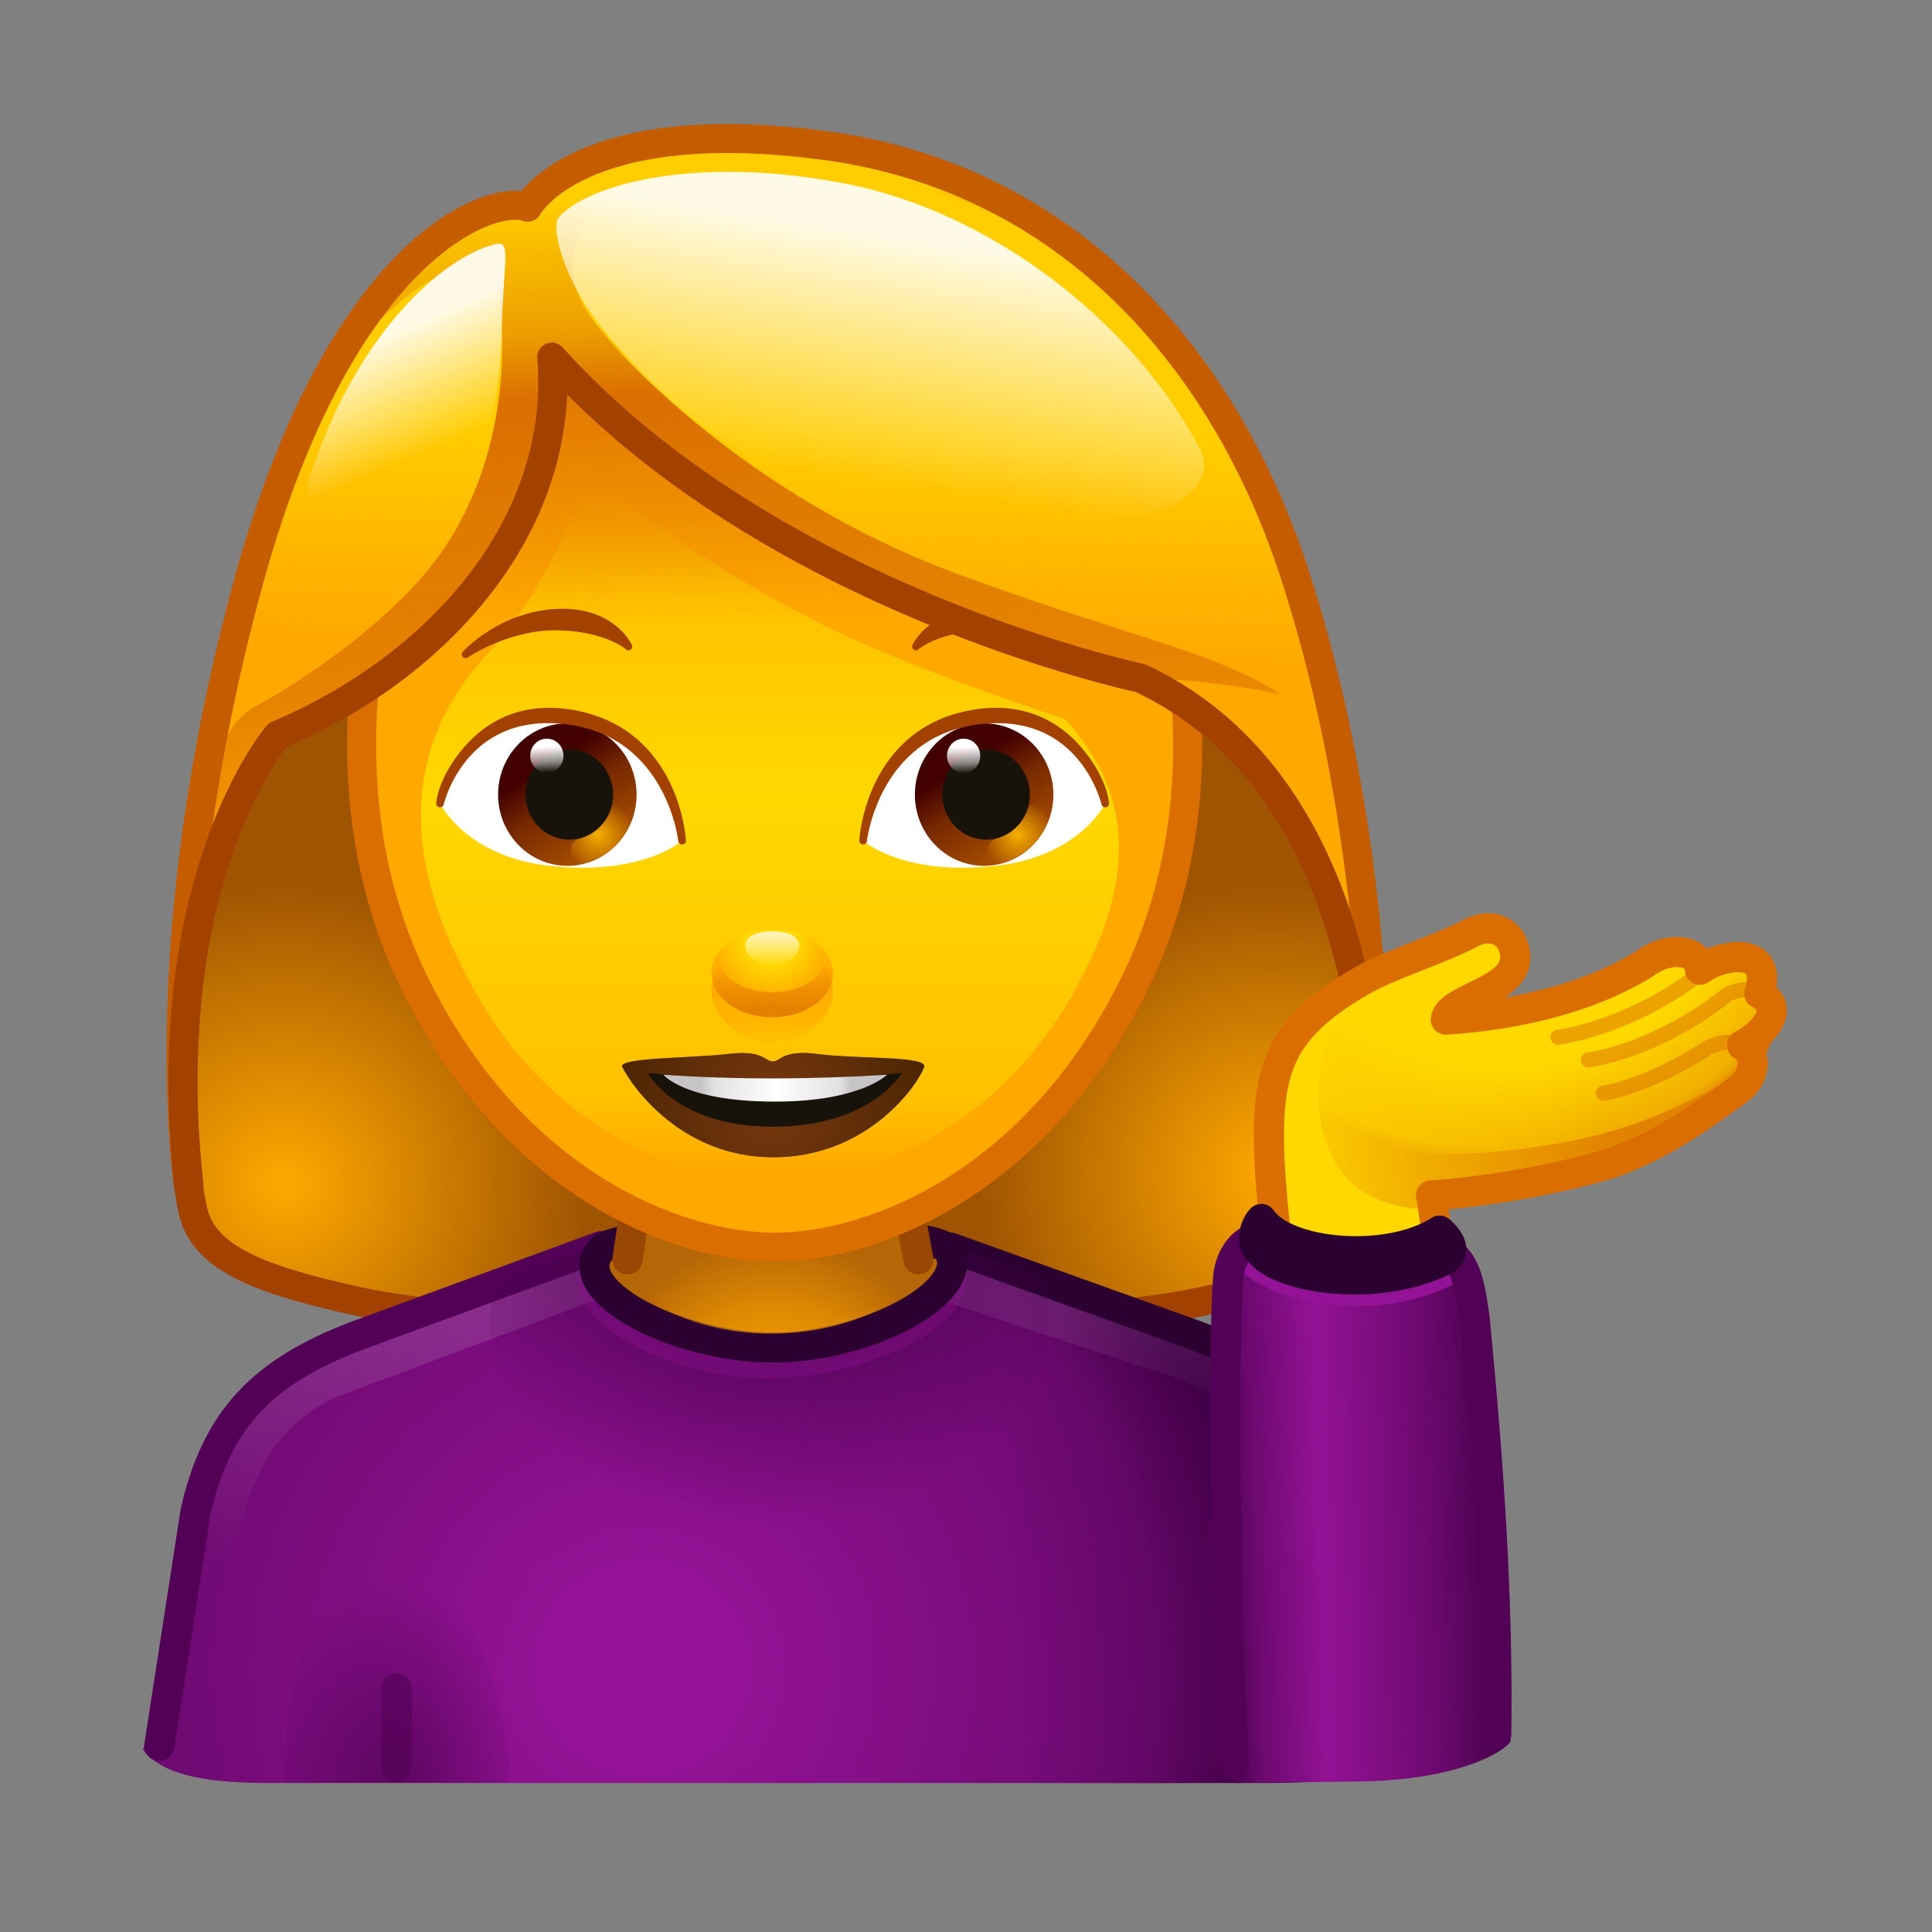 <svg xmlns="http://www.w3.org/2000/svg" xmlns:xlink="http://www.w3.org/1999/xlink" viewBox="0 0 512 512" width="512" height="512" style="width: 100%; height: 100%; transform: translate3d(0,0,0); content-visibility: visible;" preserveAspectRatio="xMidYMid meet"><rect x="0" y="0" width="512" height="512" fill="#808080" stroke="none"/><defs><clipPath id="__lottie_element_2"><rect width="512" height="512" x="0" y="0"></rect></clipPath><linearGradient id="__lottie_element_6" spreadMethod="pad" gradientUnits="userSpaceOnUse" x1="80.512" y1="40.75" x2="167.198" y2="25.959"><stop offset="0%" stop-color="rgb(219,110,0)" stop-opacity="0"></stop><stop offset="42%" stop-color="rgb(219,110,0)" stop-opacity="0.5"></stop><stop offset="100%" stop-color="rgb(219,110,0)" stop-opacity="1"></stop></linearGradient><radialGradient id="__lottie_element_7" spreadMethod="pad" gradientUnits="userSpaceOnUse" cx="142.012" cy="-43" r="95.633" fx="142.012" fy="-43"><stop offset="73%" stop-color="rgb(255,216,0)" stop-opacity="1"></stop><stop offset="96%" stop-color="rgb(255,216,0)" stop-opacity="0.5"></stop><stop offset="100%" stop-color="rgb(255,216,0)" stop-opacity="0"></stop></radialGradient><linearGradient id="__lottie_element_11" spreadMethod="pad" gradientUnits="userSpaceOnUse" x1="142.762" y1="143" x2="66.688" y2="145.653"><stop offset="0%" stop-color="rgb(66,0,72)"></stop><stop offset="26%" stop-color="rgb(107,9,110)"></stop><stop offset="64%" stop-color="rgb(147,18,149)"></stop><stop offset="88%" stop-color="rgb(107,9,110)"></stop><stop offset="100%" stop-color="rgb(66,0,72)"></stop></linearGradient><linearGradient id="__lottie_element_16" spreadMethod="pad" gradientUnits="userSpaceOnUse" x1="21.762" y1="-63" x2="21.762" y2="125.708"><stop offset="0%" stop-color="rgb(255,216,0)" stop-opacity="0"></stop><stop offset="14%" stop-color="rgb(255,216,0)" stop-opacity="0.5"></stop><stop offset="45%" stop-color="rgb(255,216,0)" stop-opacity="1"></stop><stop offset="90%" stop-color="rgb(255,216,0)" stop-opacity="0.5"></stop><stop offset="100%" stop-color="rgb(255,216,0)" stop-opacity="0"></stop></linearGradient><linearGradient id="__lottie_element_17" spreadMethod="pad" gradientUnits="userSpaceOnUse" x1="21.092" y1="-104.126" x2="22.71" y2="5.667"><stop offset="0%" stop-color="rgb(219,110,0)" stop-opacity="1"></stop><stop offset="38%" stop-color="rgb(219,110,0)" stop-opacity="0.5"></stop><stop offset="70%" stop-color="rgb(219,110,0)" stop-opacity="0"></stop></linearGradient><linearGradient id="__lottie_element_20" spreadMethod="pad" gradientUnits="userSpaceOnUse" x1="31.762" y1="-94" x2="28.232" y2="19.555"><stop offset="14%" stop-color="rgb(255,169,0)" stop-opacity="0"></stop><stop offset="40%" stop-color="rgb(255,169,0)" stop-opacity="0.5"></stop><stop offset="66%" stop-color="rgb(255,169,0)" stop-opacity="1"></stop></linearGradient><linearGradient id="__lottie_element_21" spreadMethod="pad" gradientUnits="userSpaceOnUse" x1="15.762" y1="40" x2="6.753" y2="-144.276"><stop offset="7%" stop-color="rgb(218,110,0)" stop-opacity="0.3"></stop><stop offset="28%" stop-color="rgb(218,110,0)" stop-opacity="0.65"></stop><stop offset="70%" stop-color="rgb(218,110,0)" stop-opacity="1"></stop><stop offset="80%" stop-color="rgb(218,110,0)" stop-opacity="0.5"></stop><stop offset="100%" stop-color="rgb(218,110,0)" stop-opacity="0"></stop></linearGradient><linearGradient id="__lottie_element_22" spreadMethod="pad" gradientUnits="userSpaceOnUse" x1="-81.238" y1="-105" x2="-67.693" y2="-73.419"><stop offset="0%" stop-color="rgb(255,255,255)" stop-opacity="1"></stop><stop offset="50%" stop-color="rgb(255,255,255)" stop-opacity="0.5"></stop><stop offset="100%" stop-color="rgb(255,255,255)" stop-opacity="0"></stop></linearGradient><linearGradient id="__lottie_element_23" spreadMethod="pad" gradientUnits="userSpaceOnUse" x1="58.762" y1="-132" x2="48.461" y2="-64.57"><stop offset="0%" stop-color="rgb(255,255,255)" stop-opacity="1"></stop><stop offset="50%" stop-color="rgb(255,255,255)" stop-opacity="0.5"></stop><stop offset="100%" stop-color="rgb(255,255,255)" stop-opacity="0"></stop></linearGradient><linearGradient id="__lottie_element_30" spreadMethod="pad" gradientUnits="userSpaceOnUse" x1="0.137" y1="-51.25" x2="14.735" y2="-28.141"><stop offset="0%" stop-color="rgb(66,0,0)"></stop><stop offset="37%" stop-color="rgb(118,40,0)"></stop><stop offset="100%" stop-color="rgb(170,80,0)"></stop></linearGradient><radialGradient id="__lottie_element_31" spreadMethod="pad" gradientUnits="userSpaceOnUse" cx="12.762" cy="-32" r="9.497" fx="12.762" fy="-32"><stop offset="0%" stop-color="rgb(246,175,0)" stop-opacity="1"></stop><stop offset="50%" stop-color="rgb(246,175,0)" stop-opacity="0.5"></stop><stop offset="100%" stop-color="rgb(246,175,0)" stop-opacity="0"></stop></radialGradient><linearGradient id="__lottie_element_32" spreadMethod="pad" gradientUnits="userSpaceOnUse" x1="-1.238" y1="-55" x2="-1.016" y2="-48.02"><stop offset="0%" stop-color="rgb(255,255,255)" stop-opacity="1"></stop><stop offset="60%" stop-color="rgb(255,255,255)" stop-opacity="0.5"></stop><stop offset="100%" stop-color="rgb(255,255,255)" stop-opacity="0"></stop></linearGradient><linearGradient id="__lottie_element_33" spreadMethod="pad" gradientUnits="userSpaceOnUse" x1="-109.363" y1="-51.25" x2="-94.265" y2="-28.141"><stop offset="0%" stop-color="rgb(66,0,0)"></stop><stop offset="37%" stop-color="rgb(118,40,0)"></stop><stop offset="100%" stop-color="rgb(170,80,0)"></stop></linearGradient><radialGradient id="__lottie_element_34" spreadMethod="pad" gradientUnits="userSpaceOnUse" cx="-97.238" cy="-32" r="9.497" fx="-97.238" fy="-32"><stop offset="0%" stop-color="rgb(246,175,0)" stop-opacity="1"></stop><stop offset="50%" stop-color="rgb(246,175,0)" stop-opacity="0.5"></stop><stop offset="100%" stop-color="rgb(246,175,0)" stop-opacity="0"></stop></radialGradient><linearGradient id="__lottie_element_35" spreadMethod="pad" gradientUnits="userSpaceOnUse" x1="-110.363" y1="-55.062" x2="-110.025" y2="-48.314"><stop offset="0%" stop-color="rgb(255,255,255)" stop-opacity="1"></stop><stop offset="60%" stop-color="rgb(255,255,255)" stop-opacity="0.5"></stop><stop offset="100%" stop-color="rgb(255,255,255)" stop-opacity="0"></stop></linearGradient><linearGradient id="__lottie_element_39" spreadMethod="pad" gradientUnits="userSpaceOnUse" x1="23.762" y1="73.625" x2="24.137" y2="93.214"><stop offset="0%" stop-color="rgb(255,168,0)" stop-opacity="1"></stop><stop offset="66%" stop-color="rgb(255,168,0)" stop-opacity="0.5"></stop><stop offset="100%" stop-color="rgb(255,168,0)" stop-opacity="0"></stop></linearGradient><linearGradient id="__lottie_element_40" spreadMethod="pad" gradientUnits="userSpaceOnUse" x1="23.887" y1="84" x2="23.762" y2="66.557"><stop offset="10%" stop-color="rgb(219,110,0)" stop-opacity="1"></stop><stop offset="49%" stop-color="rgb(219,110,0)" stop-opacity="0.5"></stop><stop offset="77%" stop-color="rgb(219,110,0)" stop-opacity="0"></stop></linearGradient><radialGradient id="__lottie_element_41" spreadMethod="pad" gradientUnits="userSpaceOnUse" cx="23.762" cy="63" r="17.66" fx="23.762" fy="63"><stop offset="40%" stop-color="rgb(255,168,0)" stop-opacity="0"></stop><stop offset="70%" stop-color="rgb(255,168,0)" stop-opacity="0.5"></stop><stop offset="100%" stop-color="rgb(255,168,0)" stop-opacity="1"></stop></radialGradient><linearGradient id="__lottie_element_42" spreadMethod="pad" gradientUnits="userSpaceOnUse" x1="23.762" y1="62" x2="23.762" y2="70.493"><stop offset="0%" stop-color="rgb(255,255,255)" stop-opacity="1"></stop><stop offset="50%" stop-color="rgb(255,255,255)" stop-opacity="0.5"></stop><stop offset="100%" stop-color="rgb(255,255,255)" stop-opacity="0"></stop></linearGradient><radialGradient id="__lottie_element_46" spreadMethod="pad" gradientUnits="userSpaceOnUse" cx="-51.238" cy="40" r="41.258" fx="-51.238" fy="40"><stop offset="8%" stop-color="rgb(117,55,14)" stop-opacity="1"></stop><stop offset="54%" stop-color="rgb(117,55,14)" stop-opacity="0.5"></stop><stop offset="100%" stop-color="rgb(117,55,14)" stop-opacity="0"></stop></radialGradient><linearGradient id="__lottie_element_47" spreadMethod="pad" gradientUnits="userSpaceOnUse" x1="-69.863" y1="35" x2="-30.635" y2="34.475"><stop offset="0%" stop-color="rgb(198,196,196)"></stop><stop offset="8%" stop-color="rgb(226,225,225)"></stop><stop offset="50%" stop-color="rgb(255,255,255)"></stop><stop offset="93%" stop-color="rgb(226,225,225)"></stop><stop offset="100%" stop-color="rgb(198,196,196)"></stop></linearGradient><radialGradient id="__lottie_element_51" spreadMethod="pad" gradientUnits="userSpaceOnUse" cx="-50.988" cy="121" r="48.709" fx="-50.988" fy="121"><stop offset="20%" stop-color="rgb(255,168,0)" stop-opacity="1"></stop><stop offset="66%" stop-color="rgb(255,168,0)" stop-opacity="0.5"></stop><stop offset="100%" stop-color="rgb(255,168,0)" stop-opacity="0"></stop></radialGradient><radialGradient id="__lottie_element_55" spreadMethod="pad" gradientUnits="userSpaceOnUse" cx="-85.738" cy="186" r="164.412" fx="-85.738" fy="186"><stop offset="17%" stop-color="rgb(147,18,149)"></stop><stop offset="83%" stop-color="rgb(107,9,110)"></stop><stop offset="100%" stop-color="rgb(66,0,72)"></stop></radialGradient><linearGradient id="__lottie_element_56" spreadMethod="pad" gradientUnits="userSpaceOnUse" x1="11.012" y1="145.25" x2="146.47" y2="136.413"><stop offset="0%" stop-color="rgb(66,0,72)" stop-opacity="0"></stop><stop offset="60%" stop-color="rgb(66,0,72)" stop-opacity="0.5"></stop><stop offset="100%" stop-color="rgb(66,0,72)" stop-opacity="1"></stop></linearGradient><linearGradient id="__lottie_element_57" spreadMethod="pad" gradientUnits="userSpaceOnUse" x1="-70.238" y1="58" x2="-59.673" y2="139.435"><stop offset="0%" stop-color="rgb(255,255,255)" stop-opacity="1"></stop><stop offset="50%" stop-color="rgb(255,255,255)" stop-opacity="0.5"></stop><stop offset="100%" stop-color="rgb(255,255,255)" stop-opacity="0"></stop></linearGradient><radialGradient id="__lottie_element_58" spreadMethod="pad" gradientUnits="userSpaceOnUse" cx="-151.238" cy="215" r="35.314" fx="-151.238" fy="215"><stop offset="0%" stop-color="rgb(66,0,72)" stop-opacity="1"></stop><stop offset="50%" stop-color="rgb(66,0,72)" stop-opacity="0.5"></stop><stop offset="100%" stop-color="rgb(66,0,72)" stop-opacity="0"></stop></radialGradient><radialGradient id="__lottie_element_59" spreadMethod="pad" gradientUnits="userSpaceOnUse" cx="-52.238" cy="58" r="90.36" fx="-52.238" fy="58"><stop offset="0%" stop-color="rgb(66,0,72)" stop-opacity="1"></stop><stop offset="50%" stop-color="rgb(66,0,72)" stop-opacity="0.5"></stop><stop offset="100%" stop-color="rgb(66,0,72)" stop-opacity="0"></stop></radialGradient><radialGradient id="__lottie_element_63" spreadMethod="pad" gradientUnits="userSpaceOnUse" cx="-109.238" cy="129" r="83.456" fx="-109.238" fy="129"><stop offset="0%" stop-color="rgb(255,169,0)" stop-opacity="1"></stop><stop offset="50%" stop-color="rgb(255,169,0)" stop-opacity="0.5"></stop><stop offset="100%" stop-color="rgb(255,169,0)" stop-opacity="0"></stop></radialGradient><radialGradient id="__lottie_element_64" spreadMethod="pad" gradientUnits="userSpaceOnUse" cx="163.762" cy="126.75" r="81.332" fx="163.762" fy="126.75"><stop offset="0%" stop-color="rgb(255,169,0)" stop-opacity="1"></stop><stop offset="50%" stop-color="rgb(255,169,0)" stop-opacity="0.5"></stop><stop offset="100%" stop-color="rgb(255,169,0)" stop-opacity="0"></stop></radialGradient></defs><g clip-path="url(#__lottie_element_2)"><g style="display: block;" transform="matrix(0.96,0,0,0.96,180.193,189.906)" opacity="1"><g opacity="1" transform="matrix(1,0,0,1,0,0)"><path fill="rgb(159,84,2)" fill-opacity="1" d=" M137.65,-68.468 C101.043,-125.83 24.545,-124.327 24.545,-124.327 C24.545,-124.327 -51.954,-125.83 -88.561,-68.468 C-125.167,-11.107 -142.82,96.784 -134.463,136.324 C-126.976,171.749 -23.076,169.152 24.545,169.152 C72.166,169.152 192.11,164.043 190.836,136.341 C187.658,67.213 174.256,-11.107 137.65,-68.468z"></path></g><g opacity="1" transform="matrix(1,0,0,1,0,0)"><path fill="url(#__lottie_element_63)" fill-opacity="1" d=" M-36.466,168.895 C-50.101,167.38 -61.761,164.55 -71.287,163.472 C-126.951,157.172 -131.693,146.747 -135.914,127.411 C-137.822,118.645 -139.343,107.569 -139.47,94.779 C-135.989,70.355 -123.881,10.683 -90.911,25.821 C-66.522,37.004 -67.933,58.987 -29.574,101.128 C4.102,138.122 -8.099,168.629 -36.466,168.895z"></path></g><g opacity="1" transform="matrix(1,0,0,1,0,0)"><path fill="url(#__lottie_element_64)" fill-opacity="1" d=" M91.074,168.895 C104.708,167.38 116.369,164.55 125.895,163.472 C181.559,157.172 187.354,146.763 191.575,127.427 C193.483,118.661 191.56,107.569 191.687,94.779 C188.206,70.355 178.489,10.683 145.519,25.821 C121.13,37.004 122.541,58.987 84.182,101.128 C50.507,138.122 62.707,168.629 91.074,168.895z"></path></g><g opacity="1" transform="matrix(1,0,0,1,0,0)"><path stroke-linecap="round" stroke-linejoin="round" fill-opacity="0" stroke="rgb(163,65,0)" stroke-opacity="1" stroke-width="8" d=" M137.65,-68.468 C101.043,-125.83 -49.381,-124.104 -88.561,-68.468 C-132.799,-5.65 -143.09,96.842 -134.463,136.324 C-131.552,149.647 -115.581,155.462 -90.083,161.171 C-42.561,171.812 97.891,171.812 145.403,161.171 C168.458,156.008 190.204,149.964 190.836,136.341 C194.043,67.214 174.256,-11.107 137.65,-68.468z"></path></g></g><g style="display: block;" transform="matrix(1,0,0,1,256,256)" opacity="1"><g opacity="1" transform="matrix(1,0,0,1,0,0)"><g opacity="1" transform="matrix(1,0,0,1,0,0)"><path fill="url(#__lottie_element_55)" fill-opacity="1" d=" M78.58,216.519 C78.58,216.519 -186.058,216.519 -186.058,216.519 C-199.396,216.38 -212.441,215.033 -218.065,207.752 C-218.065,207.752 -204.207,144.796 -204.207,144.796 C-201.562,124.933 -192.135,112.016 -176.901,105.046 C-176.901,105.046 -96.673,74.243 -96.673,74.243 C-96.673,74.243 -95.493,103.116 -50.405,102.464 C-9.625,101.875 -1.667,77.282 -1.667,77.282 C-1.667,77.282 69.836,103.056 69.836,103.056 C88.961,108.896 103.097,123.406 106.439,141.748 C106.439,141.748 118.506,210.792 118.506,210.792 C104.865,215.899 91.397,216.524 78.58,216.519z"></path></g><g opacity="1" transform="matrix(1,0,0,1,0,0)"><path fill="url(#__lottie_element_56)" fill-opacity="1" d=" M12.71,216.519 C16.851,216.614 88.391,217.922 118.616,212.914 C118.616,212.914 107.553,145.719 107.553,145.719 C101.645,123.485 90.016,109.415 73.352,102.531 C73.352,102.531 5.645,76.666 5.645,76.666 C5.645,76.666 12.71,216.519 12.71,216.519z"></path></g><g opacity="1" transform="matrix(1,0,0,1,0,0)"><path fill="url(#__lottie_element_57)" fill-opacity="0.2" d=" M96.702,194.631 C96.702,194.631 90.198,165.135 90.183,165.049 C85.33,138.106 76.073,117.963 58.147,109.985 C58.147,109.985 -7.219,88.309 -7.219,88.309 C-7.219,88.309 -97.712,88.325 -97.712,88.325 C-97.712,88.325 -167,114.271 -167,114.271 C-185.459,123.195 -190.972,138.105 -195.825,165.049 C-195.84,165.135 -201.272,194.631 -201.272,194.631 C-201.914,197.542 -212.299,194.568 -211.657,191.657 C-211.657,191.657 -205.217,162.459 -205.217,162.459 C-199.66,131.755 -195.915,116.119 -169.882,103.957 C-169.845,103.94 -99.765,77.655 -99.765,77.655 C-99.328,77.468 -5.613,76.379 -5.177,76.564 C-5.177,76.564 60.987,99.651 61.026,99.669 C87.058,111.831 95.09,131.756 100.647,162.459 C100.647,162.459 107.087,191.657 107.087,191.657 C107.729,194.568 97.234,197.045 96.702,194.631z"></path></g></g><g opacity="1" transform="matrix(1,0,0,1,0,0)"><path stroke-linecap="round" stroke-linejoin="round" fill-opacity="0" stroke="rgb(82,1,86)" stroke-opacity="1" stroke-width="8" d=" M-213.778,206.681 C-213.778,206.681 -204.207,144.796 -204.207,144.796 C-198.707,120.16 -186.388,107.401 -161.294,97.942 C-161.294,97.942 -96.673,74.243 -96.673,74.243"></path></g><g opacity="1" transform="matrix(1,0,0,1.452,0,-97.936)"><path fill="url(#__lottie_element_58)" fill-opacity="0.6" d=" M-120.71,216.519 C-120.71,216.519 -180.476,216.519 -180.476,216.519 C-180.476,199.197 -174.573,174.562 -151.001,174.562 C-128.685,174.562 -119.813,212.038 -120.71,216.519z"></path></g><g opacity="1" transform="matrix(1,0,0,1,0,0)"><path stroke-linecap="round" stroke-linejoin="round" fill-opacity="0" stroke="rgb(82,1,86)" stroke-opacity="0.6" stroke-width="8" d=" M-150.911,191.434 C-150.911,191.434 -150.911,212.138 -150.911,212.138"></path></g><g opacity="1" transform="matrix(1,0,0,1,0,0)"><path stroke-linecap="round" stroke-linejoin="round" fill-opacity="0" stroke="rgb(44,0,48)" stroke-opacity="1" stroke-width="8" d=" M114.516,207.752 C114.516,207.752 103.873,144.796 103.873,144.796 C98.373,120.16 86.055,107.401 60.961,97.942 C60.961,97.942 -4.161,74.618 -4.161,74.618"></path></g><g opacity="1" transform="matrix(1,0,0,1,0,0)"><path fill="url(#__lottie_element_59)" fill-opacity="1" d=" M21.199,84.537 C27.75,114.5 -2.807,149.457 -52.643,151.469 C-105.914,153.62 -134.169,102.705 -124.072,84.591 C-120.465,80.143 -91.242,70.224 -51.845,70.224 C-12.448,70.224 18.035,79.719 21.199,84.537z"></path></g><g opacity="1" transform="matrix(1,0,0,1,0,0)"><path stroke-linecap="round" stroke-linejoin="round" fill-opacity="0" stroke="rgb(147,18,149)" stroke-opacity="0.3" stroke-width="8" d=" M-4.935,79.228 C2.25,89.796 -25.717,105.312 -52.246,105.312 C-78.775,105.312 -104.853,89.361 -97.887,79.518 C-95.707,76.438 -78.814,74.28 -52.285,74.28 C-25.756,74.28 -7.066,76.094 -4.935,79.228z"></path></g></g><g style="display: block;" transform="matrix(1,0,0,1,256,256)" opacity="1"><g opacity="1" transform="matrix(1,0,0,1,0,0)"><path fill="rgb(181,102,6)" fill-opacity="1" d=" M-4.794,75.145 C2.26,85.655 -25.198,101.085 -51.246,101.085 C-77.294,101.085 -105.949,85.654 -96.708,75.162 C-94.236,72.356 -77.333,70.224 -51.285,70.224 C-25.237,70.224 -6.886,72.028 -4.794,75.145z"></path><path stroke-linecap="round" stroke-linejoin="round" fill-opacity="0" stroke="rgb(44,0,48)" stroke-opacity="1" stroke-width="8" d=" M-4.794,75.145 C2.26,85.655 -25.198,101.085 -51.246,101.085 C-77.294,101.085 -105.949,85.654 -96.708,75.162 C-94.236,72.356 -77.333,70.224 -51.285,70.224 C-25.237,70.224 -6.886,72.028 -4.794,75.145z"></path></g><g opacity="1" transform="matrix(1,0,0,1,0,0)"><g opacity="1" transform="matrix(1,0,0,1,0,0)"><path fill="rgb(181,102,6)" fill-opacity="1" d=" M-89.706,77.746 C-89.706,77.746 -86.947,59.288 -86.947,59.288 C-86.947,59.288 -15.983,59.288 -15.983,59.288 C-15.983,59.288 -12.643,77.746 -12.643,77.746"></path><path stroke-linecap="round" stroke-linejoin="round" fill-opacity="0" stroke="rgb(153,71,4)" stroke-opacity="1" stroke-width="8" d=" M-89.706,77.746 C-89.706,77.746 -86.947,59.288 -86.947,59.288 C-86.947,59.288 -15.983,59.288 -15.983,59.288 C-15.983,59.288 -12.643,77.746 -12.643,77.746"></path></g><g opacity="1" transform="matrix(1,0,0,1,0,0)"><path fill="url(#__lottie_element_51)" fill-opacity="1" d=" M-87.079,63.073 C-87.079,63.073 -92.797,81.014 -92.797,81.014 C-74.354,102.976 -28.969,102.571 -10.503,81.525 C-10.503,81.525 -15.664,60.007 -15.664,60.007 C-15.664,60.007 -87.079,63.073 -87.079,63.073z"></path></g></g></g><g style="display: block;" transform="matrix(0.96,0,0,0.96,182.214,189.906)" opacity="1"><g opacity="1" transform="matrix(1,0,0,1,0,0)"><path fill="rgb(255,168,0)" fill-opacity="1" d=" M113.187,-80.402 C92.436,-109.222 65.113,-126.17 24.036,-126.17 C-17.04,-126.17 -44.364,-109.222 -65.114,-80.402 C-85.865,-51.582 -103.157,15.625 -76.066,72.113 C-48.975,128.601 -3.207,146.468 24.036,146.468 C51.279,146.468 97.048,128.601 124.139,72.113 C151.23,15.625 133.937,-51.582 113.187,-80.402z"></path></g><g opacity="1" transform="matrix(1,0,0,1,0,0)"><path fill="url(#__lottie_element_16)" fill-opacity="1" d=" M104.236,0.688 C104.236,0.688 64.3,-12.216 39.813,-24.131 C9.539,-38.862 -14.164,-56.338 -27.306,-66.96 C-27.306,-66.96 -37.7,-36.026 -54.419,-18.24 C-80.799,9.823 -78.523,43.02 -56.47,79.632 C-34.417,116.244 1.859,128.806 24.036,128.806 C46.213,128.806 82.489,116.244 104.542,79.632 C126.595,43.02 121.127,19.368 104.236,0.688z"></path></g><g opacity="1" transform="matrix(1,0,0,1,0,0)"><path fill="url(#__lottie_element_17)" fill-opacity="1" d=" M113.337,-80.402 C92.586,-109.222 65.264,-126.17 24.187,-126.17 C-16.889,-126.17 -44.213,-109.222 -64.963,-80.402 C-85.714,-51.582 -103.006,15.625 -75.915,72.113 C-48.824,128.601 -3.056,146.468 24.187,146.468 C51.43,146.468 97.198,128.601 124.289,72.113 C151.38,15.625 134.087,-51.582 113.337,-80.402z"></path></g><g opacity="1" transform="matrix(1,0,0,1,0,0)"><path stroke-linecap="round" stroke-linejoin="round" fill-opacity="0" stroke="rgb(219,110,0)" stroke-opacity="1" stroke-width="8" d=" M113.187,-80.402 C92.436,-109.222 65.113,-126.17 24.036,-126.17 C-17.04,-126.17 -44.364,-109.222 -65.114,-80.402 C-85.865,-51.582 -103.157,15.625 -76.066,72.113 C-48.975,128.601 -3.207,146.468 24.036,146.468 C51.279,146.468 97.048,128.601 124.139,72.113 C151.23,15.625 133.937,-51.582 113.187,-80.402z"></path></g></g><g style="display: block;" transform="matrix(1.011,0,0,1.011,256.533,253.056)" opacity="1"><g opacity="1" transform="matrix(1,0,0,1,0,0)"><path fill="rgb(75,37,2)" fill-opacity="1" d=" M-11.497,29.408 C-10.444,26.378 -28.848,27.36 -39.593,25.971 C-48.545,24.814 -49.239,27.927 -51.065,27.933 C-53.347,27.941 -53.595,24.908 -62.592,25.951 C-72.666,27.119 -91.943,26.839 -90.635,29.408 C-87.804,34.969 -74.836,53.041 -51.066,53.041 C-26.202,53.041 -13.093,33.999 -11.497,29.408z"></path></g><g opacity="1" transform="matrix(1,0,0,1,0,0)"><path fill="url(#__lottie_element_46)" fill-opacity="1" d=" M-11.497,29.408 C-10.444,26.378 -28.848,27.36 -39.593,25.971 C-48.545,24.814 -49.239,27.927 -51.065,27.933 C-53.347,27.941 -53.595,24.908 -62.592,25.951 C-72.666,27.119 -91.943,26.839 -90.635,29.408 C-87.804,34.969 -74.836,53.041 -51.066,53.041 C-26.202,53.041 -13.093,33.999 -11.497,29.408z"></path></g><g opacity="1" transform="matrix(1,0,0,1,0,0)"><path fill="rgb(23,19,11)" fill-opacity="1" d=" M-83.946,30.976 C-61.93,33.131 -39.742,33.099 -17.389,30.976 C-17.389,30.976 -25.357,45.047 -51.167,45.047 C-76.366,45.047 -83.946,30.976 -83.946,30.976z"></path></g><g opacity="1" transform="matrix(1,0,0,1,0,0)"><path fill="url(#__lottie_element_47)" fill-opacity="1" d=" M-79.856,31.405 C-60.694,32.753 -41.119,32.666 -21.208,31.405 C-21.208,31.405 -28.114,38.457 -50.532,38.457 C-74.366,38.457 -79.856,31.405 -79.856,31.405z"></path></g></g><g style="display: block;" transform="matrix(0.96,0,0,0.96,181.579,188.423)" opacity="1"><g opacity="1" transform="matrix(1,0,0,1,0,0)"><path fill="url(#__lottie_element_39)" fill-opacity="1" d=" M40.794,77.404 C40.794,84.795 32.771,91.365 24.036,91.365 C15.301,91.365 7.278,84.795 7.278,77.404 C7.278,70.013 15.301,63.237 24.036,63.237 C32.771,63.237 40.794,70.013 40.794,77.404z"></path></g><g opacity="1" transform="matrix(1,0,0,1,0,0)"><path fill="rgb(255,168,0)" fill-opacity="0.8" d=" M40.794,72.333 C40.794,79.078 33.291,84.545 24.036,84.545 C14.781,84.545 7.279,79.078 7.279,72.333 C7.279,65.588 14.781,60.408 24.036,60.408 C33.291,60.408 40.794,65.588 40.794,72.333z"></path></g><g opacity="1" transform="matrix(1,0,0,1,0,0)"><path fill="url(#__lottie_element_40)" fill-opacity="0.7" d=" M40.794,72.333 C40.794,79.078 33.291,84.545 24.036,84.545 C14.781,84.545 7.279,79.078 7.279,72.333 C7.279,65.588 14.781,60.408 24.036,60.408 C33.291,60.408 40.794,65.588 40.794,72.333z"></path></g><g opacity="1" transform="matrix(1,0,0,1,0,0)"><path fill="rgb(255,216,0)" fill-opacity="1" d=" M38.533,68.478 C38.533,73.499 32.042,77.57 24.036,77.57 C16.03,77.57 9.54,73.499 9.54,68.478 C9.54,63.457 16.03,60.211 24.036,60.211 C32.042,60.211 38.533,63.457 38.533,68.478z"></path></g><g opacity="1" transform="matrix(1,0,0,1,0,0)"><path fill="url(#__lottie_element_41)" fill-opacity="1" d=" M38.533,68.478 C38.533,73.499 32.042,77.57 24.036,77.57 C16.03,77.57 9.54,73.499 9.54,68.478 C9.54,63.457 16.03,60.211 24.036,60.211 C32.042,60.211 38.533,63.457 38.533,68.478z"></path></g><g opacity="1" transform="matrix(1,0,0,1,0,0)"><path fill="url(#__lottie_element_42)" fill-opacity="0.7" d=" M31.505,64.832 C31.505,67.52 28.161,70.049 24.036,70.049 C19.911,70.049 16.567,67.52 16.567,64.832 C16.567,62.144 19.911,60.795 24.036,60.795 C28.161,60.795 31.505,62.144 31.505,64.832z"></path></g></g><g style="display: block;" transform="matrix(1.011,0,0,1.011,256.534,253.561)" opacity="1"><g opacity="1" transform="matrix(1,0,0,1,0,0)"><g opacity="1" transform="matrix(1,0,0,1,0,0)"><path fill="rgb(255,255,255)" fill-opacity="1" d=" M-27.495,-30.448 C-27.495,-30.448 -25.581,-61.064 1.765,-63.811 C26.879,-66.333 35.96,-40.184 35.96,-40.184 C35.96,-40.184 29.2,-26.25 7.215,-23.839 C-17.295,-21.151 -27.495,-30.448 -27.495,-30.448z"></path></g><g opacity="1" transform="matrix(1.03,0,0,1,-0.134,0)"><g opacity="1" transform="matrix(1,0,0,1,0,0)"><path fill="url(#__lottie_element_30)" fill-opacity="1" d=" M21.857,-42.516 C21.857,-32.201 13.966,-23.839 4.232,-23.839 C-5.502,-23.839 -13.392,-32.201 -13.392,-42.516 C-13.392,-52.831 -5.502,-61.193 4.232,-61.193 C13.966,-61.193 21.857,-52.831 21.857,-42.516z"></path></g><g opacity="1" transform="matrix(1,0,0,1,0,0)"><g opacity="1" transform="matrix(1,0,0,1,0,0)"><path fill="url(#__lottie_element_31)" fill-opacity="1" d=" M8.345,-24.642 C6.953,-24.642 5.665,-25.54 5.233,-26.94 C4.703,-28.659 5.667,-30.482 7.386,-31.012 C10.674,-32.026 13.292,-34.581 14.388,-37.846 C14.961,-39.552 16.81,-40.468 18.512,-39.897 C20.218,-39.325 21.136,-37.478 20.563,-35.773 C18.802,-30.525 14.593,-26.418 9.305,-24.787 C8.985,-24.688 8.662,-24.642 8.345,-24.642z"></path></g></g><g opacity="1" transform="matrix(1,0,0,1,0.5,0)"><path fill="rgb(23,19,10)" fill-opacity="1" d=" M15.371,-42.516 C15.371,-35.997 10.384,-30.712 4.232,-30.712 C-1.92,-30.712 -6.906,-35.997 -6.906,-42.516 C-6.906,-49.035 -1.92,-54.32 4.232,-54.32 C10.384,-54.32 15.371,-49.035 15.371,-42.516z"></path></g><g opacity="1" transform="matrix(1,0,0,1,0,0)"><path fill="url(#__lottie_element_32)" fill-opacity="1" d=" M3.245,-52.694 C3.245,-50.218 1.351,-48.212 -0.985,-48.212 C-3.321,-48.212 -5.215,-50.218 -5.215,-52.694 C-5.215,-55.17 -3.321,-57.177 -0.985,-57.177 C1.351,-57.177 3.245,-55.17 3.245,-52.694z"></path></g></g><g opacity="1" transform="matrix(1,0,0,1,0,0)"><path fill="rgb(163,65,0)" fill-opacity="1" d=" M-27.495,-30.448 C-27.495,-30.448 -26.029,-59.365 1.765,-63.811 C13.608,-65.706 22.718,-61.55 28.977,-54.196 C35.702,-46.295 35.96,-40.184 35.96,-40.184 C35.96,-40.184 30.144,-65.488 2.467,-61.895 C-24.431,-58.403 -27.495,-30.448 -27.495,-30.448z"></path><path stroke-linecap="round" stroke-linejoin="round" fill-opacity="0" stroke="rgb(163,65,0)" stroke-opacity="1" stroke-width="2" d=" M-27.495,-30.448 C-27.495,-30.448 -26.029,-59.365 1.765,-63.811 C13.608,-65.706 22.718,-61.55 28.977,-54.196 C35.702,-46.295 35.96,-40.184 35.96,-40.184 C35.96,-40.184 30.144,-65.488 2.467,-61.895 C-24.431,-58.403 -27.495,-30.448 -27.495,-30.448z"></path></g></g><g opacity="1" transform="matrix(1,0,0,1,0,0)"><g opacity="1" transform="matrix(1,0,0,1,0,0)"><path fill="rgb(255,255,255)" fill-opacity="1" d=" M-74.942,-30.448 C-74.942,-30.448 -76.857,-61.064 -104.203,-63.811 C-129.317,-66.333 -138.397,-40.184 -138.397,-40.184 C-138.397,-40.184 -131.638,-26.25 -109.653,-23.839 C-85.143,-21.151 -74.942,-30.448 -74.942,-30.448z"></path></g><g opacity="1" transform="matrix(1,0,0,1,0,0)"><g opacity="1" transform="matrix(1.03,0,0,1,3.139,0)"><g opacity="1" transform="matrix(1,0,0,1,0,0)"><path fill="url(#__lottie_element_33)" fill-opacity="1" d=" M-87.389,-42.516 C-87.389,-32.201 -95.279,-23.839 -105.013,-23.839 C-114.747,-23.839 -122.638,-32.201 -122.638,-42.516 C-122.638,-52.831 -114.747,-61.193 -105.013,-61.193 C-95.279,-61.193 -87.389,-52.831 -87.389,-42.516z"></path></g><g opacity="1" transform="matrix(1,0,0,1,0,0)"><g opacity="1" transform="matrix(1,0,0,1,0,0)"><path fill="url(#__lottie_element_34)" fill-opacity="1" d=" M-100.931,-24.642 C-102.323,-24.642 -103.611,-25.54 -104.043,-26.94 C-104.573,-28.659 -103.609,-30.482 -101.89,-31.012 C-98.602,-32.026 -95.984,-34.581 -94.888,-37.846 C-94.315,-39.552 -92.467,-40.468 -90.765,-39.897 C-89.059,-39.325 -88.14,-37.478 -88.713,-35.773 C-90.474,-30.525 -94.683,-26.418 -99.971,-24.787 C-100.291,-24.688 -100.614,-24.642 -100.931,-24.642z"></path></g></g><g opacity="1" transform="matrix(1,0,0,1,0.5,0)"><path fill="rgb(23,19,10)" fill-opacity="1" d=" M-93.874,-42.516 C-93.874,-35.997 -98.861,-30.712 -105.013,-30.712 C-111.165,-30.712 -116.152,-35.997 -116.152,-42.516 C-116.152,-49.035 -111.165,-54.32 -105.013,-54.32 C-98.861,-54.32 -93.874,-49.035 -93.874,-42.516z"></path></g><g opacity="1" transform="matrix(1,0,0,1,0,0)"><path fill="url(#__lottie_element_35)" fill-opacity="1" d=" M-106,-52.694 C-106,-50.218 -107.894,-48.212 -110.23,-48.212 C-112.566,-48.212 -114.46,-50.218 -114.46,-52.694 C-114.46,-55.17 -112.566,-57.177 -110.23,-57.177 C-107.894,-57.177 -106,-55.17 -106,-52.694z"></path></g></g></g><g opacity="1" transform="matrix(1,0,0,1,0,0)"><path fill="rgb(163,65,0)" fill-opacity="1" d=" M-74.942,-30.448 C-74.942,-30.448 -76.409,-59.365 -104.203,-63.811 C-116.046,-65.706 -125.155,-61.55 -131.414,-54.196 C-138.139,-46.295 -138.397,-40.184 -138.397,-40.184 C-138.397,-40.184 -132.582,-65.488 -104.905,-61.895 C-78.007,-58.403 -74.942,-30.448 -74.942,-30.448z"></path><path stroke-linecap="round" stroke-linejoin="round" fill-opacity="0" stroke="rgb(163,65,0)" stroke-opacity="1" stroke-width="2" d=" M-74.942,-30.448 C-74.942,-30.448 -76.409,-59.365 -104.203,-63.811 C-116.046,-65.706 -125.155,-61.55 -131.414,-54.196 C-138.139,-46.295 -138.397,-40.184 -138.397,-40.184 C-138.397,-40.184 -132.582,-65.488 -104.905,-61.895 C-78.007,-58.403 -74.942,-30.448 -74.942,-30.448z"></path></g></g></g><g style="display: block;" transform="matrix(1.011,0,0,1.011,256.533,253.562)" opacity="1"><g opacity="1" transform="matrix(1,0,0,1,0,0)"><path fill="rgb(163,65,0)" fill-opacity="1" d=" M-131.688,-79.281 C-131.688,-79.281 -120.44,-86.996 -107.09,-86.579 C-94.298,-86.18 -89.012,-81.343 -89.012,-81.343 C-89.012,-81.343 -93.272,-90.631 -107.09,-90.228 C-122.312,-89.784 -131.688,-79.281 -131.688,-79.281z"></path><path stroke-linecap="round" stroke-linejoin="round" fill-opacity="0" stroke="rgb(163,65,0)" stroke-opacity="1" stroke-width="2" d=" M-131.688,-79.281 C-131.688,-79.281 -120.44,-86.996 -107.09,-86.579 C-94.298,-86.18 -89.012,-81.343 -89.012,-81.343 C-89.012,-81.343 -93.272,-90.631 -107.09,-90.228 C-122.312,-89.784 -131.688,-79.281 -131.688,-79.281z"></path></g><g opacity="1" transform="matrix(1,0,0,1,0,0)"><path fill="rgb(163,65,0)" fill-opacity="1" d=" M29.038,-79.281 C29.038,-79.281 17.79,-86.996 4.44,-86.579 C-8.352,-86.18 -13.638,-81.343 -13.638,-81.343 C-13.638,-81.343 -9.378,-90.631 4.44,-90.228 C19.662,-89.784 29.038,-79.281 29.038,-79.281z"></path><path stroke-linecap="round" stroke-linejoin="round" fill-opacity="0" stroke="rgb(163,65,0)" stroke-opacity="1" stroke-width="2" d=" M29.038,-79.281 C29.038,-79.281 17.79,-86.996 4.44,-86.579 C-8.352,-86.18 -13.638,-81.343 -13.638,-81.343 C-13.638,-81.343 -9.378,-90.631 4.44,-90.228 C19.662,-89.784 29.038,-79.281 29.038,-79.281z"></path></g></g><g style="display: block;" transform="matrix(0.96,0,0,0.96,180.699,189.401)" opacity="1"><g opacity="1" transform="matrix(1,0,0,1,0,0)"><path fill="rgb(255,205,0)" fill-opacity="1" d=" M-35.904,-98.691 C-42.275,-47.02 -68.38,-13.022 -111.585,5.662 C-111.585,5.662 -144.427,46.576 -134.99,131.547 C-134.99,131.547 -147.047,63.392 -119.6,-36.723 C-94.154,-129.54 -52.283,-143.887 -42.561,-140.082 C-42.561,-140.082 -28.875,-166.081 38.925,-157.203 C106.725,-148.325 149.619,-98.231 168.825,-39.893 C188.031,18.445 193.511,87.793 190.31,131.547 C190.31,131.547 198.738,24.599 126.622,-10.082 C126.622,-10.082 24.545,-31.624 -35.904,-98.691z"></path></g><g opacity="1" transform="matrix(1,0,0,1,0,0)"><path fill="url(#__lottie_element_20)" fill-opacity="1" d=" M-35.904,-98.691 C-42.275,-47.02 -68.38,-13.022 -111.585,5.662 C-111.585,5.662 -144.427,46.576 -134.99,131.547 C-134.99,131.547 -147.047,63.392 -119.6,-36.723 C-94.154,-129.54 -52.283,-143.887 -42.561,-140.082 C-42.561,-140.082 -28.875,-166.081 38.925,-157.203 C106.725,-148.325 149.619,-98.231 168.825,-39.893 C188.031,18.445 193.511,87.793 190.31,131.547 C190.31,131.547 198.738,24.599 126.622,-10.082 C126.622,-10.082 24.545,-31.624 -35.904,-98.691z"></path></g><g opacity="1" transform="matrix(1,0,0,1,0,0)"><path fill="url(#__lottie_element_21)" fill-opacity="1" d=" M165.362,-5.606 C165.362,-5.606 147.316,-9.663 126.624,-10.077 C126.624,-10.077 24.546,-31.622 -35.905,-98.695 C-35.905,-98.695 -38.22,-52.984 -67.531,-25.985 C-95.227,-0.46 -111.581,5.658 -111.581,5.658 C-111.581,5.658 -132.331,35.758 -134.404,62.296 C-134.404,62.296 -136.257,5.739 -117.145,-2.561 C-117.145,-2.561 -85.533,-19.805 -68.504,-41.932 C-46.683,-70.286 -48.312,-107.768 -51.276,-117.976 C-55.592,-132.837 -88.561,-116.33 -108.614,-69.914 C-83.525,-133.056 -50.984,-143.375 -42.559,-140.08 C-42.559,-140.08 -28.871,-166.077 38.925,-157.203 C73.227,-152.713 101.166,-137.662 122.879,-116.329 C122.879,-116.329 79.446,-156.784 8.961,-149.022 C-38.537,-143.791 -31.838,-120.716 -26.556,-111.915 C-19.065,-99.433 19.308,-60.189 73.917,-39.687 C120.642,-22.145 147.384,-17.535 165.362,-5.606z"></path></g><g opacity="1" transform="matrix(1,0,0,1,0,0)"><path stroke-linecap="round" stroke-linejoin="round" fill-opacity="0" stroke="rgb(197,92,0)" stroke-opacity="1" stroke-width="8" d=" M-35.904,-98.691 C-32.166,-53.038 -66.334,-13.515 -111.585,5.662 C-111.585,5.662 -145.504,45.039 -136.067,130.01 C-136.067,130.01 -147.047,63.392 -119.6,-36.723 C-94.154,-129.54 -52.283,-143.887 -42.561,-140.082 C-42.561,-140.082 -28.875,-166.081 38.925,-157.203 C106.725,-148.325 149.619,-98.231 168.825,-39.893 C188.031,18.445 193.599,86.375 190.398,130.129 C190.398,130.129 198.534,23.601 126.622,-10.082 C126.622,-10.082 24.545,-31.624 -35.904,-98.691z"></path></g><g opacity="1" transform="matrix(1,0,0,1,0,0)"><path fill="url(#__lottie_element_22)" fill-opacity="0.9" d=" M-49.708,-106.196 C-49.185,-126.468 -46.996,-130.996 -51.651,-129.842 C-66.456,-126.17 -90.574,-104.375 -103.225,-64.016 C-102.599,-49.236 -84.279,-59.401 -75.547,-59.835 C-53.189,-60.946 -50.171,-88.239 -49.708,-106.196z"></path></g><g opacity="1" transform="matrix(1,0,0,1,0,0)"><path fill="url(#__lottie_element_23)" fill-opacity="0.9" d=" M39.723,-61.183 C4.398,-73.325 -21.318,-104.314 -27.063,-113.812 C-33.834,-125.007 -35.84,-135.184 -33.992,-137.283 C-26.037,-146.322 3.851,-154.767 45.697,-146.49 C84.451,-138.824 123.768,-109.602 142.848,-73.697 C153.49,-53.671 97.726,-41.247 39.723,-61.183z"></path></g><g opacity="1" transform="matrix(1,0,0,1,0,0)"><path stroke-linecap="round" stroke-linejoin="round" fill-opacity="0" stroke="rgb(163,65,0)" stroke-opacity="1" stroke-width="8" d=" M190.398,130.129 C190.398,130.129 198.534,23.601 126.622,-10.082 C126.622,-10.082 24.545,-31.624 -35.904,-98.691 C-32.166,-53.038 -66.334,-13.515 -111.585,5.662 C-111.585,5.662 -145.504,45.039 -136.067,130.01"></path></g></g><g style="display: block;" transform="matrix(1,0,0,1,256,256)" opacity="1"><g opacity="1" transform="matrix(1,0,0,1,0,0)"><path fill="url(#__lottie_element_11)" fill-opacity="1" d=" M69.638,81.29 C68.383,88.287 68.085,171.248 71.126,216.525 C71.126,216.525 101.797,216.134 101.797,216.134 C133.062,216.134 144.326,206.678 144.326,205.298 C144.326,172.611 137.867,125.246 134.766,93.151 C133.061,81.364 131.773,74.046 120.11,74.046 C108.725,78.403 95.311,78.041 79.289,71.612 C74.369,71.612 70.662,75.583 69.638,81.29z"></path></g><g opacity="1" transform="matrix(1,0,0,1,0,0)"><path stroke-linecap="round" stroke-linejoin="round" fill-opacity="0" stroke="rgb(147,18,149)" stroke-opacity="1" stroke-width="8" d=" M72.858,74.816 C77.72,83.879 107.837,92.889 130.884,78.86"></path></g><g opacity="1" transform="matrix(1,0,0,1,0,0)"><path stroke-linecap="round" stroke-linejoin="round" fill-opacity="0" stroke="rgb(82,1,86)" stroke-opacity="1" stroke-width="8" d=" M140.527,203.419 C140.961,167.303 138.603,132.869 134.766,93.151 C133.061,81.364 131.773,74.046 120.11,74.046 C106.694,78.747 93.067,77.394 79.289,71.612 C74.369,71.612 70.662,75.583 69.638,81.29 C68.383,88.287 68.005,166.305 71.046,211.582"></path></g></g><g style="display: block;" transform="matrix(1,0,0,1,256,256)" opacity="1"><g opacity="1" transform="matrix(1,0,0,1,0,0)"><path fill="rgb(255,216,0)" fill-opacity="1" d=" M79.956,31.429 C84.915,19.055 88.546,12.291 106.474,5.923 C119.405,1.33 144.393,-17.489 145.548,-2.805 C146.298,6.729 127.152,14.19 127.152,14.19 C127.152,14.19 159.635,12.814 179.809,-0.579 C186.634,-5.734 194.667,-4.015 194.483,0.987 C200.992,-3.602 214.218,-5.115 210.231,7.314 C217.27,10.834 211.725,17.895 205.699,21.007 C210.231,23.692 208.695,28.589 204.841,32.645 C187.105,51.31 144.31,61.402 121.872,60.742 C123.201,66.379 123.632,73.08 123.632,73.08 C123.632,73.08 91.075,84.978 82.276,73.08 C83.101,54.032 75.776,41.857 79.956,31.429z"></path></g><g opacity="1" transform="matrix(1,0,0,1,0,0)"><g opacity="1" transform="matrix(1,0,0,1,0,0)"><path fill="url(#__lottie_element_6)" fill-opacity="0.8" d=" M210.231,7.314 C214.218,-5.115 200.992,-3.602 194.483,0.987 C194.667,-4.015 186.633,-5.734 179.809,-0.579 C159.635,12.814 127.152,14.19 127.152,14.19 C127.152,14.19 146.298,6.729 145.548,-2.805 C144.393,-17.489 119.279,0.989 106.474,5.923 C104.008,6.873 95.422,17.554 94.144,25.7 C93.668,28.738 90.436,48.575 103.896,58.899 C120.721,70.853 147.355,61.608 174.165,51.045 C194.924,42.866 208.597,27.137 208.283,26.951 C214.309,23.839 217.27,10.834 210.231,7.314z"></path></g></g><g opacity="1" transform="matrix(1,0,0,1,0,0)"><g opacity="1" transform="matrix(1,0,0,1,0,0)"><path fill="url(#__lottie_element_7)" fill-opacity="1" d=" M210.231,7.314 C214.218,-5.115 200.992,-3.602 194.483,0.987 C194.667,-4.015 186.633,-5.734 179.809,-0.579 C159.635,12.814 127.152,14.19 127.152,14.19 C127.152,14.19 146.298,6.729 145.548,-2.805 C144.393,-17.489 119.405,1.33 106.474,5.923 C93.028,10.699 83.296,20.602 85.635,29.294 C86.434,32.264 92.453,40.401 97.489,43.678 C111.523,54.051 152.276,49.396 171.523,43.661 C192.906,37.289 208.179,26.418 207.865,26.232 C213.891,23.12 217.27,10.834 210.231,7.314z"></path></g></g><g opacity="1" transform="matrix(1,0,0,1,0,0)"><path stroke-linecap="round" stroke-linejoin="round" fill-opacity="0" stroke="rgb(218,110,0)" stroke-opacity="1" stroke-width="8" d=" M81.405,31.415 C83.494,21.244 88.958,12.871 105.539,3.546 C112.542,-0.392 125.555,-4.408 133.74,-8.725 C139.59,-11.811 145.069,-8.892 145.548,-2.805 C146.298,6.729 127.711,8.428 127.152,14.19 C135.176,13.741 160.19,11.56 179.809,-0.579 C186.633,-5.734 194.667,-4.015 194.483,0.987 C200.992,-3.602 214.218,-5.115 210.231,7.314 C217.27,10.834 211.725,17.895 205.699,21.007 C210.231,23.692 208.719,29.821 204.841,32.645 C195.847,39.195 185.016,47.254 171.478,52.052 C165.876,54.038 143.853,59.562 123.257,60.777 C124.193,65.734 124.851,72.703 124.851,72.703 C124.851,72.703 91.075,84.978 82.276,73.08 C80.698,57.978 79.145,42.42 81.405,31.415z"></path></g><g opacity="0.5" transform="matrix(1,0,0,1,0,0)"><g opacity="1" transform="matrix(1,0,0,1,0,0)"><path stroke-linecap="round" stroke-linejoin="round" fill-opacity="0" stroke="rgb(218,110,0)" stroke-opacity="1" stroke-width="4" d=" M156.904,18.89 C156.904,18.89 176.299,16.504 195.712,1.127"></path></g><g opacity="1" transform="matrix(1,0,0,1,0,0)"><path stroke-linecap="round" stroke-linejoin="round" fill-opacity="0" stroke="rgb(218,110,0)" stroke-opacity="1" stroke-width="4" d=" M164.934,24.885 C164.934,24.885 182.45,22.88 201.863,7.503 C201.863,7.503 206.876,4.867 210.231,7.314"></path></g><g opacity="1" transform="matrix(1,0,0,1,0,0)"><path stroke-linecap="round" stroke-linejoin="round" fill-opacity="0" stroke="rgb(218,110,0)" stroke-opacity="1" stroke-width="4" d=" M168.91,33.717 C168.91,33.717 179.796,32.391 196.555,21.722 C196.555,21.722 201.473,18.808 205.699,21.007"></path></g></g><g opacity="1" transform="matrix(1,0,0,1,0,0)"><path fill="rgb(66,0,72)" fill-opacity="1" d=" M78.275,67.06 C84.825,76.581 111.955,78.898 125.496,70.131 C128.243,72.507 130.241,75.912 126.759,77.961 C108.903,86.939 81.57,82.954 76.996,74.607 C75.236,71.754 77.407,67.808 78.275,67.06z"></path><path stroke-linecap="round" stroke-linejoin="round" fill-opacity="0" stroke="rgb(44,0,48)" stroke-opacity="1" stroke-width="8" d=" M78.275,67.06 C84.825,76.581 111.955,78.898 125.496,70.131 C128.243,72.507 130.241,75.912 126.759,77.961 C108.903,86.939 81.57,82.954 76.996,74.607 C75.236,71.754 77.407,67.808 78.275,67.06z"></path></g></g></g></svg>